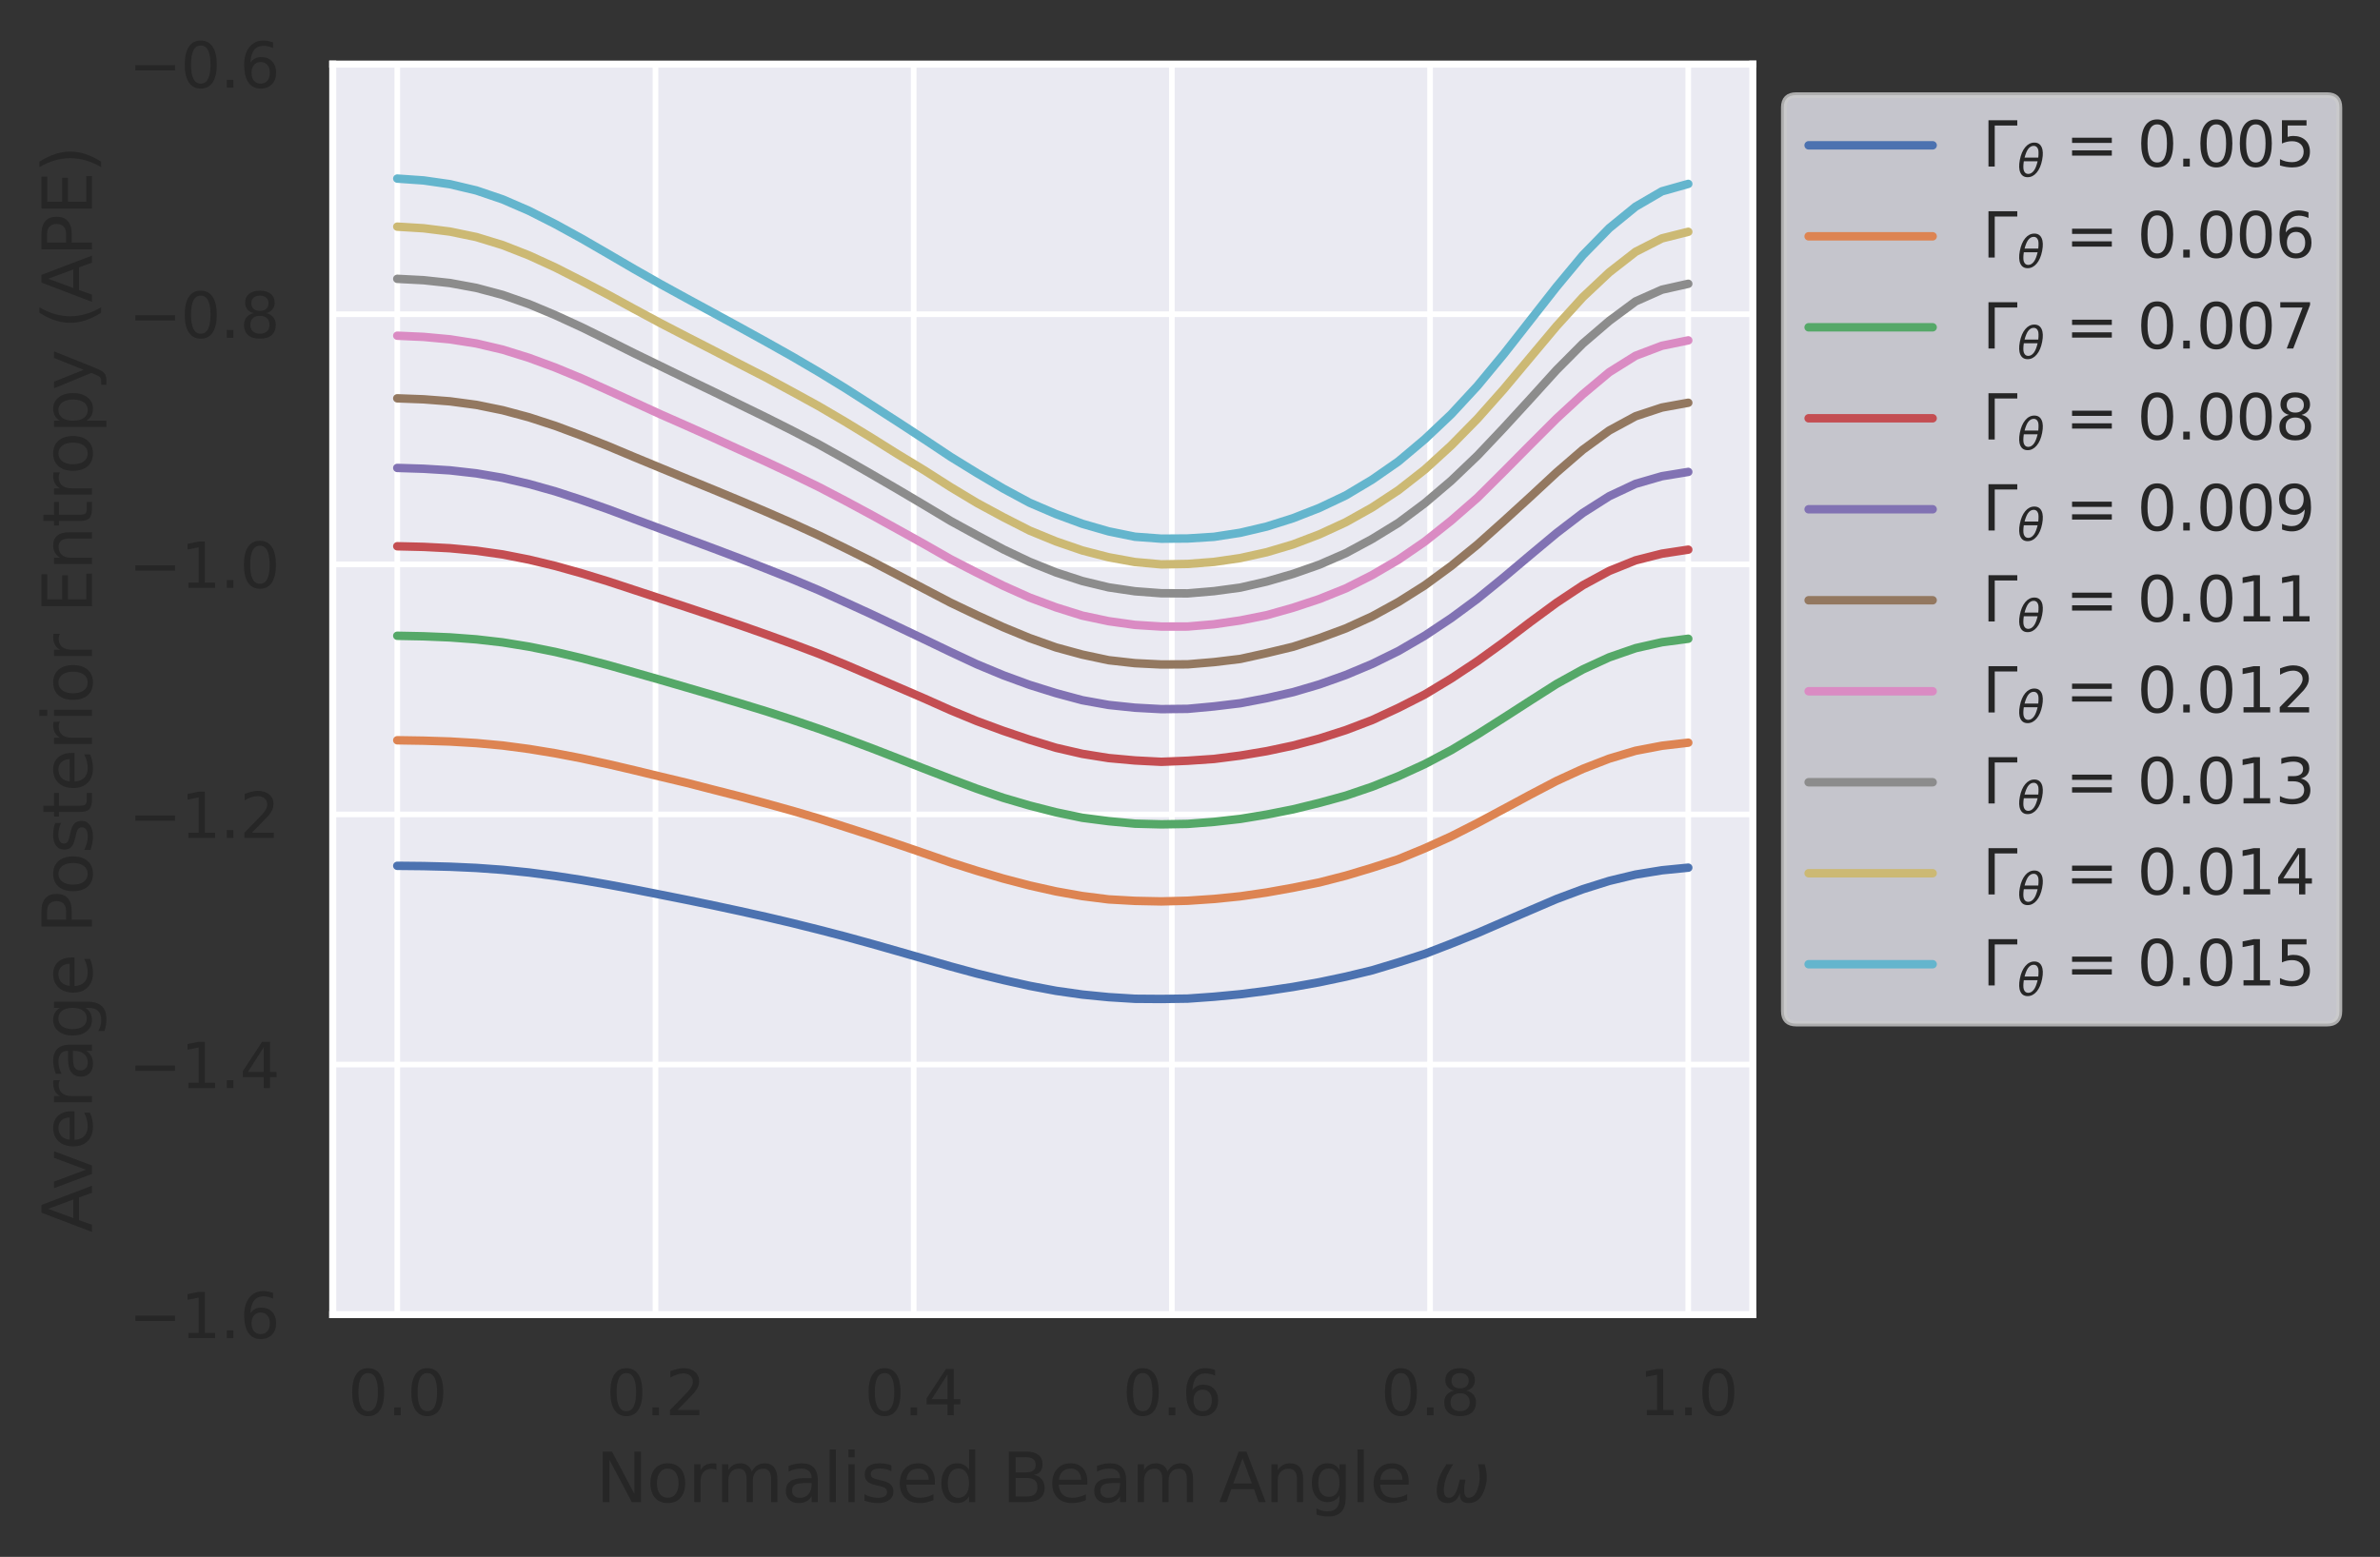 <?xml version="1.0" encoding="utf-8" standalone="no"?>
<!DOCTYPE svg PUBLIC "-//W3C//DTD SVG 1.1//EN"
  "http://www.w3.org/Graphics/SVG/1.1/DTD/svg11.dtd">
<svg xmlns:xlink="http://www.w3.org/1999/xlink" width="422.201pt" height="276.265pt" viewBox="0 0 422.201 276.265" xmlns="http://www.w3.org/2000/svg" version="1.1">
 <rect x="0" y="0" width="422.201" height="276.265" fill="#333333" stroke="none"/>
 <defs>
  <style type="text/css">*{stroke-linejoin: round; stroke-linecap: butt}</style>
 </defs>
 <g id="figure_1">
  <g id="patch_1">
   <path d="M 0 276.265 
L 422.201 276.265 
L 422.201 0 
L 0 0 
L 0 276.265 
z
" style="fill: none"/>
  </g>
  <g id="axes_1">
   <g id="patch_2">
    <path d="M 59.025 233.279 
L 310.941 233.279 
L 310.941 11.379 
L 59.025 11.379 
z
" style="fill: #eaeaf2"/>
   </g>
   <g id="matplotlib.axis_1">
    <g id="xtick_1">
     <g id="line2d_1">
      <path d="M 70.476 233.279 
L 70.476 11.379 
" clip-path="url(#pbcf8489d64)" style="fill: none; stroke: #ffffff; stroke-linecap: round"/>
     </g>
     <g id="text_1">
      <!-- 0.0 -->
      <g style="fill: #262626" transform="translate(61.729 251.137)scale(0.11 -0.11)">
       <defs>
        <path id="DejaVuSans-30" d="M 2034 4250 
Q 1547 4250 1301 3770 
Q 1056 3291 1056 2328 
Q 1056 1369 1301 889 
Q 1547 409 2034 409 
Q 2525 409 2770 889 
Q 3016 1369 3016 2328 
Q 3016 3291 2770 3770 
Q 2525 4250 2034 4250 
z
M 2034 4750 
Q 2819 4750 3233 4129 
Q 3647 3509 3647 2328 
Q 3647 1150 3233 529 
Q 2819 -91 2034 -91 
Q 1250 -91 836 529 
Q 422 1150 422 2328 
Q 422 3509 836 4129 
Q 1250 4750 2034 4750 
z
" transform="scale(0.016)"/>
        <path id="DejaVuSans-2e" d="M 684 794 
L 1344 794 
L 1344 0 
L 684 0 
L 684 794 
z
" transform="scale(0.016)"/>
       </defs>
       <use xlink:href="#DejaVuSans-30"/>
       <use xlink:href="#DejaVuSans-2e" x="63.623"/>
       <use xlink:href="#DejaVuSans-30" x="95.41"/>
      </g>
     </g>
    </g>
    <g id="xtick_2">
     <g id="line2d_2">
      <path d="M 116.278 233.279 
L 116.278 11.379 
" clip-path="url(#pbcf8489d64)" style="fill: none; stroke: #ffffff; stroke-linecap: round"/>
     </g>
     <g id="text_2">
      <!-- 0.2 -->
      <g style="fill: #262626" transform="translate(107.532 251.137)scale(0.11 -0.11)">
       <defs>
        <path id="DejaVuSans-32" d="M 1228 531 
L 3431 531 
L 3431 0 
L 469 0 
L 469 531 
Q 828 903 1448 1529 
Q 2069 2156 2228 2338 
Q 2531 2678 2651 2914 
Q 2772 3150 2772 3378 
Q 2772 3750 2511 3984 
Q 2250 4219 1831 4219 
Q 1534 4219 1204 4116 
Q 875 4013 500 3803 
L 500 4441 
Q 881 4594 1212 4672 
Q 1544 4750 1819 4750 
Q 2544 4750 2975 4387 
Q 3406 4025 3406 3419 
Q 3406 3131 3298 2873 
Q 3191 2616 2906 2266 
Q 2828 2175 2409 1742 
Q 1991 1309 1228 531 
z
" transform="scale(0.016)"/>
       </defs>
       <use xlink:href="#DejaVuSans-30"/>
       <use xlink:href="#DejaVuSans-2e" x="63.623"/>
       <use xlink:href="#DejaVuSans-32" x="95.41"/>
      </g>
     </g>
    </g>
    <g id="xtick_3">
     <g id="line2d_3">
      <path d="M 162.081 233.279 
L 162.081 11.379 
" clip-path="url(#pbcf8489d64)" style="fill: none; stroke: #ffffff; stroke-linecap: round"/>
     </g>
     <g id="text_3">
      <!-- 0.4 -->
      <g style="fill: #262626" transform="translate(153.335 251.137)scale(0.11 -0.11)">
       <defs>
        <path id="DejaVuSans-34" d="M 2419 4116 
L 825 1625 
L 2419 1625 
L 2419 4116 
z
M 2253 4666 
L 3047 4666 
L 3047 1625 
L 3713 1625 
L 3713 1100 
L 3047 1100 
L 3047 0 
L 2419 0 
L 2419 1100 
L 313 1100 
L 313 1709 
L 2253 4666 
z
" transform="scale(0.016)"/>
       </defs>
       <use xlink:href="#DejaVuSans-30"/>
       <use xlink:href="#DejaVuSans-2e" x="63.623"/>
       <use xlink:href="#DejaVuSans-34" x="95.41"/>
      </g>
     </g>
    </g>
    <g id="xtick_4">
     <g id="line2d_4">
      <path d="M 207.884 233.279 
L 207.884 11.379 
" clip-path="url(#pbcf8489d64)" style="fill: none; stroke: #ffffff; stroke-linecap: round"/>
     </g>
     <g id="text_4">
      <!-- 0.6 -->
      <g style="fill: #262626" transform="translate(199.138 251.137)scale(0.11 -0.11)">
       <defs>
        <path id="DejaVuSans-36" d="M 2113 2584 
Q 1688 2584 1439 2293 
Q 1191 2003 1191 1497 
Q 1191 994 1439 701 
Q 1688 409 2113 409 
Q 2538 409 2786 701 
Q 3034 994 3034 1497 
Q 3034 2003 2786 2293 
Q 2538 2584 2113 2584 
z
M 3366 4563 
L 3366 3988 
Q 3128 4100 2886 4159 
Q 2644 4219 2406 4219 
Q 1781 4219 1451 3797 
Q 1122 3375 1075 2522 
Q 1259 2794 1537 2939 
Q 1816 3084 2150 3084 
Q 2853 3084 3261 2657 
Q 3669 2231 3669 1497 
Q 3669 778 3244 343 
Q 2819 -91 2113 -91 
Q 1303 -91 875 529 
Q 447 1150 447 2328 
Q 447 3434 972 4092 
Q 1497 4750 2381 4750 
Q 2619 4750 2861 4703 
Q 3103 4656 3366 4563 
z
" transform="scale(0.016)"/>
       </defs>
       <use xlink:href="#DejaVuSans-30"/>
       <use xlink:href="#DejaVuSans-2e" x="63.623"/>
       <use xlink:href="#DejaVuSans-36" x="95.41"/>
      </g>
     </g>
    </g>
    <g id="xtick_5">
     <g id="line2d_5">
      <path d="M 253.687 233.279 
L 253.687 11.379 
" clip-path="url(#pbcf8489d64)" style="fill: none; stroke: #ffffff; stroke-linecap: round"/>
     </g>
     <g id="text_5">
      <!-- 0.8 -->
      <g style="fill: #262626" transform="translate(244.94 251.137)scale(0.11 -0.11)">
       <defs>
        <path id="DejaVuSans-38" d="M 2034 2216 
Q 1584 2216 1326 1975 
Q 1069 1734 1069 1313 
Q 1069 891 1326 650 
Q 1584 409 2034 409 
Q 2484 409 2743 651 
Q 3003 894 3003 1313 
Q 3003 1734 2745 1975 
Q 2488 2216 2034 2216 
z
M 1403 2484 
Q 997 2584 770 2862 
Q 544 3141 544 3541 
Q 544 4100 942 4425 
Q 1341 4750 2034 4750 
Q 2731 4750 3128 4425 
Q 3525 4100 3525 3541 
Q 3525 3141 3298 2862 
Q 3072 2584 2669 2484 
Q 3125 2378 3379 2068 
Q 3634 1759 3634 1313 
Q 3634 634 3220 271 
Q 2806 -91 2034 -91 
Q 1263 -91 848 271 
Q 434 634 434 1313 
Q 434 1759 690 2068 
Q 947 2378 1403 2484 
z
M 1172 3481 
Q 1172 3119 1398 2916 
Q 1625 2713 2034 2713 
Q 2441 2713 2670 2916 
Q 2900 3119 2900 3481 
Q 2900 3844 2670 4047 
Q 2441 4250 2034 4250 
Q 1625 4250 1398 4047 
Q 1172 3844 1172 3481 
z
" transform="scale(0.016)"/>
       </defs>
       <use xlink:href="#DejaVuSans-30"/>
       <use xlink:href="#DejaVuSans-2e" x="63.623"/>
       <use xlink:href="#DejaVuSans-38" x="95.41"/>
      </g>
     </g>
    </g>
    <g id="xtick_6">
     <g id="line2d_6">
      <path d="M 299.49 233.279 
L 299.49 11.379 
" clip-path="url(#pbcf8489d64)" style="fill: none; stroke: #ffffff; stroke-linecap: round"/>
     </g>
     <g id="text_6">
      <!-- 1.0 -->
      <g style="fill: #262626" transform="translate(290.743 251.137)scale(0.11 -0.11)">
       <defs>
        <path id="DejaVuSans-31" d="M 794 531 
L 1825 531 
L 1825 4091 
L 703 3866 
L 703 4441 
L 1819 4666 
L 2450 4666 
L 2450 531 
L 3481 531 
L 3481 0 
L 794 0 
L 794 531 
z
" transform="scale(0.016)"/>
       </defs>
       <use xlink:href="#DejaVuSans-31"/>
       <use xlink:href="#DejaVuSans-2e" x="63.623"/>
       <use xlink:href="#DejaVuSans-30" x="95.41"/>
      </g>
     </g>
    </g>
    <g id="text_7">
     <!-- Normalised Beam Angle $\omega$ -->
     <g style="fill: #262626" transform="translate(105.723 266.545)scale(0.12 -0.12)">
      <defs>
       <path id="DejaVuSans-4e" d="M 628 4666 
L 1478 4666 
L 3547 763 
L 3547 4666 
L 4159 4666 
L 4159 0 
L 3309 0 
L 1241 3903 
L 1241 0 
L 628 0 
L 628 4666 
z
" transform="scale(0.016)"/>
       <path id="DejaVuSans-6f" d="M 1959 3097 
Q 1497 3097 1228 2736 
Q 959 2375 959 1747 
Q 959 1119 1226 758 
Q 1494 397 1959 397 
Q 2419 397 2687 759 
Q 2956 1122 2956 1747 
Q 2956 2369 2687 2733 
Q 2419 3097 1959 3097 
z
M 1959 3584 
Q 2709 3584 3137 3096 
Q 3566 2609 3566 1747 
Q 3566 888 3137 398 
Q 2709 -91 1959 -91 
Q 1206 -91 779 398 
Q 353 888 353 1747 
Q 353 2609 779 3096 
Q 1206 3584 1959 3584 
z
" transform="scale(0.016)"/>
       <path id="DejaVuSans-72" d="M 2631 2963 
Q 2534 3019 2420 3045 
Q 2306 3072 2169 3072 
Q 1681 3072 1420 2755 
Q 1159 2438 1159 1844 
L 1159 0 
L 581 0 
L 581 3500 
L 1159 3500 
L 1159 2956 
Q 1341 3275 1631 3429 
Q 1922 3584 2338 3584 
Q 2397 3584 2469 3576 
Q 2541 3569 2628 3553 
L 2631 2963 
z
" transform="scale(0.016)"/>
       <path id="DejaVuSans-6d" d="M 3328 2828 
Q 3544 3216 3844 3400 
Q 4144 3584 4550 3584 
Q 5097 3584 5394 3201 
Q 5691 2819 5691 2113 
L 5691 0 
L 5113 0 
L 5113 2094 
Q 5113 2597 4934 2840 
Q 4756 3084 4391 3084 
Q 3944 3084 3684 2787 
Q 3425 2491 3425 1978 
L 3425 0 
L 2847 0 
L 2847 2094 
Q 2847 2600 2669 2842 
Q 2491 3084 2119 3084 
Q 1678 3084 1418 2786 
Q 1159 2488 1159 1978 
L 1159 0 
L 581 0 
L 581 3500 
L 1159 3500 
L 1159 2956 
Q 1356 3278 1631 3431 
Q 1906 3584 2284 3584 
Q 2666 3584 2933 3390 
Q 3200 3197 3328 2828 
z
" transform="scale(0.016)"/>
       <path id="DejaVuSans-61" d="M 2194 1759 
Q 1497 1759 1228 1600 
Q 959 1441 959 1056 
Q 959 750 1161 570 
Q 1363 391 1709 391 
Q 2188 391 2477 730 
Q 2766 1069 2766 1631 
L 2766 1759 
L 2194 1759 
z
M 3341 1997 
L 3341 0 
L 2766 0 
L 2766 531 
Q 2569 213 2275 61 
Q 1981 -91 1556 -91 
Q 1019 -91 701 211 
Q 384 513 384 1019 
Q 384 1609 779 1909 
Q 1175 2209 1959 2209 
L 2766 2209 
L 2766 2266 
Q 2766 2663 2505 2880 
Q 2244 3097 1772 3097 
Q 1472 3097 1187 3025 
Q 903 2953 641 2809 
L 641 3341 
Q 956 3463 1253 3523 
Q 1550 3584 1831 3584 
Q 2591 3584 2966 3190 
Q 3341 2797 3341 1997 
z
" transform="scale(0.016)"/>
       <path id="DejaVuSans-6c" d="M 603 4863 
L 1178 4863 
L 1178 0 
L 603 0 
L 603 4863 
z
" transform="scale(0.016)"/>
       <path id="DejaVuSans-69" d="M 603 3500 
L 1178 3500 
L 1178 0 
L 603 0 
L 603 3500 
z
M 603 4863 
L 1178 4863 
L 1178 4134 
L 603 4134 
L 603 4863 
z
" transform="scale(0.016)"/>
       <path id="DejaVuSans-73" d="M 2834 3397 
L 2834 2853 
Q 2591 2978 2328 3040 
Q 2066 3103 1784 3103 
Q 1356 3103 1142 2972 
Q 928 2841 928 2578 
Q 928 2378 1081 2264 
Q 1234 2150 1697 2047 
L 1894 2003 
Q 2506 1872 2764 1633 
Q 3022 1394 3022 966 
Q 3022 478 2636 193 
Q 2250 -91 1575 -91 
Q 1294 -91 989 -36 
Q 684 19 347 128 
L 347 722 
Q 666 556 975 473 
Q 1284 391 1588 391 
Q 1994 391 2212 530 
Q 2431 669 2431 922 
Q 2431 1156 2273 1281 
Q 2116 1406 1581 1522 
L 1381 1569 
Q 847 1681 609 1914 
Q 372 2147 372 2553 
Q 372 3047 722 3315 
Q 1072 3584 1716 3584 
Q 2034 3584 2315 3537 
Q 2597 3491 2834 3397 
z
" transform="scale(0.016)"/>
       <path id="DejaVuSans-65" d="M 3597 1894 
L 3597 1613 
L 953 1613 
Q 991 1019 1311 708 
Q 1631 397 2203 397 
Q 2534 397 2845 478 
Q 3156 559 3463 722 
L 3463 178 
Q 3153 47 2828 -22 
Q 2503 -91 2169 -91 
Q 1331 -91 842 396 
Q 353 884 353 1716 
Q 353 2575 817 3079 
Q 1281 3584 2069 3584 
Q 2775 3584 3186 3129 
Q 3597 2675 3597 1894 
z
M 3022 2063 
Q 3016 2534 2758 2815 
Q 2500 3097 2075 3097 
Q 1594 3097 1305 2825 
Q 1016 2553 972 2059 
L 3022 2063 
z
" transform="scale(0.016)"/>
       <path id="DejaVuSans-64" d="M 2906 2969 
L 2906 4863 
L 3481 4863 
L 3481 0 
L 2906 0 
L 2906 525 
Q 2725 213 2448 61 
Q 2172 -91 1784 -91 
Q 1150 -91 751 415 
Q 353 922 353 1747 
Q 353 2572 751 3078 
Q 1150 3584 1784 3584 
Q 2172 3584 2448 3432 
Q 2725 3281 2906 2969 
z
M 947 1747 
Q 947 1113 1208 752 
Q 1469 391 1925 391 
Q 2381 391 2643 752 
Q 2906 1113 2906 1747 
Q 2906 2381 2643 2742 
Q 2381 3103 1925 3103 
Q 1469 3103 1208 2742 
Q 947 2381 947 1747 
z
" transform="scale(0.016)"/>
       <path id="DejaVuSans-20" transform="scale(0.016)"/>
       <path id="DejaVuSans-42" d="M 1259 2228 
L 1259 519 
L 2272 519 
Q 2781 519 3026 730 
Q 3272 941 3272 1375 
Q 3272 1813 3026 2020 
Q 2781 2228 2272 2228 
L 1259 2228 
z
M 1259 4147 
L 1259 2741 
L 2194 2741 
Q 2656 2741 2882 2914 
Q 3109 3088 3109 3444 
Q 3109 3797 2882 3972 
Q 2656 4147 2194 4147 
L 1259 4147 
z
M 628 4666 
L 2241 4666 
Q 2963 4666 3353 4366 
Q 3744 4066 3744 3513 
Q 3744 3084 3544 2831 
Q 3344 2578 2956 2516 
Q 3422 2416 3680 2098 
Q 3938 1781 3938 1306 
Q 3938 681 3513 340 
Q 3088 0 2303 0 
L 628 0 
L 628 4666 
z
" transform="scale(0.016)"/>
       <path id="DejaVuSans-41" d="M 2188 4044 
L 1331 1722 
L 3047 1722 
L 2188 4044 
z
M 1831 4666 
L 2547 4666 
L 4325 0 
L 3669 0 
L 3244 1197 
L 1141 1197 
L 716 0 
L 50 0 
L 1831 4666 
z
" transform="scale(0.016)"/>
       <path id="DejaVuSans-6e" d="M 3513 2113 
L 3513 0 
L 2938 0 
L 2938 2094 
Q 2938 2591 2744 2837 
Q 2550 3084 2163 3084 
Q 1697 3084 1428 2787 
Q 1159 2491 1159 1978 
L 1159 0 
L 581 0 
L 581 3500 
L 1159 3500 
L 1159 2956 
Q 1366 3272 1645 3428 
Q 1925 3584 2291 3584 
Q 2894 3584 3203 3211 
Q 3513 2838 3513 2113 
z
" transform="scale(0.016)"/>
       <path id="DejaVuSans-67" d="M 2906 1791 
Q 2906 2416 2648 2759 
Q 2391 3103 1925 3103 
Q 1463 3103 1205 2759 
Q 947 2416 947 1791 
Q 947 1169 1205 825 
Q 1463 481 1925 481 
Q 2391 481 2648 825 
Q 2906 1169 2906 1791 
z
M 3481 434 
Q 3481 -459 3084 -895 
Q 2688 -1331 1869 -1331 
Q 1566 -1331 1297 -1286 
Q 1028 -1241 775 -1147 
L 775 -588 
Q 1028 -725 1275 -790 
Q 1522 -856 1778 -856 
Q 2344 -856 2625 -561 
Q 2906 -266 2906 331 
L 2906 616 
Q 2728 306 2450 153 
Q 2172 0 1784 0 
Q 1141 0 747 490 
Q 353 981 353 1791 
Q 353 2603 747 3093 
Q 1141 3584 1784 3584 
Q 2172 3584 2450 3431 
Q 2728 3278 2906 2969 
L 2906 3500 
L 3481 3500 
L 3481 434 
z
" transform="scale(0.016)"/>
       <path id="DejaVuSans-Oblique-3c9" d="M 1369 -91 
Q 72 -91 434 1766 
Q 575 2500 1256 3500 
L 1875 3500 
Q 1231 2500 1088 1750 
Q 819 397 1519 397 
Q 2166 397 2478 2078 
L 3009 2078 
Q 2669 388 3316 397 
Q 4013 403 4275 1750 
Q 4419 2500 4169 3500 
L 4788 3500 
Q 5075 2500 4934 1766 
Q 4578 -94 3278 -91 
Q 2428 -88 2503 844 
Q 2194 -91 1369 -91 
z
" transform="scale(0.016)"/>
      </defs>
      <use xlink:href="#DejaVuSans-4e" transform="translate(0 0.016)"/>
      <use xlink:href="#DejaVuSans-6f" transform="translate(74.805 0.016)"/>
      <use xlink:href="#DejaVuSans-72" transform="translate(135.986 0.016)"/>
      <use xlink:href="#DejaVuSans-6d" transform="translate(177.1 0.016)"/>
      <use xlink:href="#DejaVuSans-61" transform="translate(274.512 0.016)"/>
      <use xlink:href="#DejaVuSans-6c" transform="translate(335.791 0.016)"/>
      <use xlink:href="#DejaVuSans-69" transform="translate(363.574 0.016)"/>
      <use xlink:href="#DejaVuSans-73" transform="translate(391.357 0.016)"/>
      <use xlink:href="#DejaVuSans-65" transform="translate(443.457 0.016)"/>
      <use xlink:href="#DejaVuSans-64" transform="translate(504.98 0.016)"/>
      <use xlink:href="#DejaVuSans-20" transform="translate(568.457 0.016)"/>
      <use xlink:href="#DejaVuSans-42" transform="translate(600.244 0.016)"/>
      <use xlink:href="#DejaVuSans-65" transform="translate(668.848 0.016)"/>
      <use xlink:href="#DejaVuSans-61" transform="translate(730.371 0.016)"/>
      <use xlink:href="#DejaVuSans-6d" transform="translate(791.65 0.016)"/>
      <use xlink:href="#DejaVuSans-20" transform="translate(889.062 0.016)"/>
      <use xlink:href="#DejaVuSans-41" transform="translate(920.85 0.016)"/>
      <use xlink:href="#DejaVuSans-6e" transform="translate(989.258 0.016)"/>
      <use xlink:href="#DejaVuSans-67" transform="translate(1052.637 0.016)"/>
      <use xlink:href="#DejaVuSans-6c" transform="translate(1116.113 0.016)"/>
      <use xlink:href="#DejaVuSans-65" transform="translate(1143.896 0.016)"/>
      <use xlink:href="#DejaVuSans-20" transform="translate(1205.42 0.016)"/>
      <use xlink:href="#DejaVuSans-Oblique-3c9" transform="translate(1237.207 0.016)"/>
     </g>
    </g>
   </g>
   <g id="matplotlib.axis_2">
    <g id="ytick_1">
     <g id="line2d_7">
      <path d="M 59.025 233.279 
L 310.941 233.279 
" clip-path="url(#pbcf8489d64)" style="fill: none; stroke: #ffffff; stroke-linecap: round"/>
     </g>
     <g id="text_8">
      <!-- −1.6 -->
      <g style="fill: #262626" transform="translate(22.814 237.458)scale(0.11 -0.11)">
       <defs>
        <path id="DejaVuSans-2212" d="M 678 2272 
L 4684 2272 
L 4684 1741 
L 678 1741 
L 678 2272 
z
" transform="scale(0.016)"/>
       </defs>
       <use xlink:href="#DejaVuSans-2212"/>
       <use xlink:href="#DejaVuSans-31" x="83.789"/>
       <use xlink:href="#DejaVuSans-2e" x="147.412"/>
       <use xlink:href="#DejaVuSans-36" x="179.199"/>
      </g>
     </g>
    </g>
    <g id="ytick_2">
     <g id="line2d_8">
      <path d="M 59.025 188.899 
L 310.941 188.899 
" clip-path="url(#pbcf8489d64)" style="fill: none; stroke: #ffffff; stroke-linecap: round"/>
     </g>
     <g id="text_9">
      <!-- −1.4 -->
      <g style="fill: #262626" transform="translate(22.814 193.078)scale(0.11 -0.11)">
       <use xlink:href="#DejaVuSans-2212"/>
       <use xlink:href="#DejaVuSans-31" x="83.789"/>
       <use xlink:href="#DejaVuSans-2e" x="147.412"/>
       <use xlink:href="#DejaVuSans-34" x="179.199"/>
      </g>
     </g>
    </g>
    <g id="ytick_3">
     <g id="line2d_9">
      <path d="M 59.025 144.519 
L 310.941 144.519 
" clip-path="url(#pbcf8489d64)" style="fill: none; stroke: #ffffff; stroke-linecap: round"/>
     </g>
     <g id="text_10">
      <!-- −1.2 -->
      <g style="fill: #262626" transform="translate(22.814 148.698)scale(0.11 -0.11)">
       <use xlink:href="#DejaVuSans-2212"/>
       <use xlink:href="#DejaVuSans-31" x="83.789"/>
       <use xlink:href="#DejaVuSans-2e" x="147.412"/>
       <use xlink:href="#DejaVuSans-32" x="179.199"/>
      </g>
     </g>
    </g>
    <g id="ytick_4">
     <g id="line2d_10">
      <path d="M 59.025 100.139 
L 310.941 100.139 
" clip-path="url(#pbcf8489d64)" style="fill: none; stroke: #ffffff; stroke-linecap: round"/>
     </g>
     <g id="text_11">
      <!-- −1.0 -->
      <g style="fill: #262626" transform="translate(22.814 104.318)scale(0.11 -0.11)">
       <use xlink:href="#DejaVuSans-2212"/>
       <use xlink:href="#DejaVuSans-31" x="83.789"/>
       <use xlink:href="#DejaVuSans-2e" x="147.412"/>
       <use xlink:href="#DejaVuSans-30" x="179.199"/>
      </g>
     </g>
    </g>
    <g id="ytick_5">
     <g id="line2d_11">
      <path d="M 59.025 55.759 
L 310.941 55.759 
" clip-path="url(#pbcf8489d64)" style="fill: none; stroke: #ffffff; stroke-linecap: round"/>
     </g>
     <g id="text_12">
      <!-- −0.8 -->
      <g style="fill: #262626" transform="translate(22.814 59.938)scale(0.11 -0.11)">
       <use xlink:href="#DejaVuSans-2212"/>
       <use xlink:href="#DejaVuSans-30" x="83.789"/>
       <use xlink:href="#DejaVuSans-2e" x="147.412"/>
       <use xlink:href="#DejaVuSans-38" x="179.199"/>
      </g>
     </g>
    </g>
    <g id="ytick_6">
     <g id="line2d_12">
      <path d="M 59.025 11.379 
L 310.941 11.379 
" clip-path="url(#pbcf8489d64)" style="fill: none; stroke: #ffffff; stroke-linecap: round"/>
     </g>
     <g id="text_13">
      <!-- −0.6 -->
      <g style="fill: #262626" transform="translate(22.814 15.558)scale(0.11 -0.11)">
       <use xlink:href="#DejaVuSans-2212"/>
       <use xlink:href="#DejaVuSans-30" x="83.789"/>
       <use xlink:href="#DejaVuSans-2e" x="147.412"/>
       <use xlink:href="#DejaVuSans-36" x="179.199"/>
      </g>
     </g>
    </g>
    <g id="text_14">
     <!-- Average Posterior Entropy (APE) -->
     <g style="fill: #262626" transform="translate(16.318 218.706)rotate(-90)scale(0.12 -0.12)">
      <defs>
       <path id="DejaVuSans-76" d="M 191 3500 
L 800 3500 
L 1894 563 
L 2988 3500 
L 3597 3500 
L 2284 0 
L 1503 0 
L 191 3500 
z
" transform="scale(0.016)"/>
       <path id="DejaVuSans-50" d="M 1259 4147 
L 1259 2394 
L 2053 2394 
Q 2494 2394 2734 2622 
Q 2975 2850 2975 3272 
Q 2975 3691 2734 3919 
Q 2494 4147 2053 4147 
L 1259 4147 
z
M 628 4666 
L 2053 4666 
Q 2838 4666 3239 4311 
Q 3641 3956 3641 3272 
Q 3641 2581 3239 2228 
Q 2838 1875 2053 1875 
L 1259 1875 
L 1259 0 
L 628 0 
L 628 4666 
z
" transform="scale(0.016)"/>
       <path id="DejaVuSans-74" d="M 1172 4494 
L 1172 3500 
L 2356 3500 
L 2356 3053 
L 1172 3053 
L 1172 1153 
Q 1172 725 1289 603 
Q 1406 481 1766 481 
L 2356 481 
L 2356 0 
L 1766 0 
Q 1100 0 847 248 
Q 594 497 594 1153 
L 594 3053 
L 172 3053 
L 172 3500 
L 594 3500 
L 594 4494 
L 1172 4494 
z
" transform="scale(0.016)"/>
       <path id="DejaVuSans-45" d="M 628 4666 
L 3578 4666 
L 3578 4134 
L 1259 4134 
L 1259 2753 
L 3481 2753 
L 3481 2222 
L 1259 2222 
L 1259 531 
L 3634 531 
L 3634 0 
L 628 0 
L 628 4666 
z
" transform="scale(0.016)"/>
       <path id="DejaVuSans-70" d="M 1159 525 
L 1159 -1331 
L 581 -1331 
L 581 3500 
L 1159 3500 
L 1159 2969 
Q 1341 3281 1617 3432 
Q 1894 3584 2278 3584 
Q 2916 3584 3314 3078 
Q 3713 2572 3713 1747 
Q 3713 922 3314 415 
Q 2916 -91 2278 -91 
Q 1894 -91 1617 61 
Q 1341 213 1159 525 
z
M 3116 1747 
Q 3116 2381 2855 2742 
Q 2594 3103 2138 3103 
Q 1681 3103 1420 2742 
Q 1159 2381 1159 1747 
Q 1159 1113 1420 752 
Q 1681 391 2138 391 
Q 2594 391 2855 752 
Q 3116 1113 3116 1747 
z
" transform="scale(0.016)"/>
       <path id="DejaVuSans-79" d="M 2059 -325 
Q 1816 -950 1584 -1140 
Q 1353 -1331 966 -1331 
L 506 -1331 
L 506 -850 
L 844 -850 
Q 1081 -850 1212 -737 
Q 1344 -625 1503 -206 
L 1606 56 
L 191 3500 
L 800 3500 
L 1894 763 
L 2988 3500 
L 3597 3500 
L 2059 -325 
z
" transform="scale(0.016)"/>
       <path id="DejaVuSans-28" d="M 1984 4856 
Q 1566 4138 1362 3434 
Q 1159 2731 1159 2009 
Q 1159 1288 1364 580 
Q 1569 -128 1984 -844 
L 1484 -844 
Q 1016 -109 783 600 
Q 550 1309 550 2009 
Q 550 2706 781 3412 
Q 1013 4119 1484 4856 
L 1984 4856 
z
" transform="scale(0.016)"/>
       <path id="DejaVuSans-29" d="M 513 4856 
L 1013 4856 
Q 1481 4119 1714 3412 
Q 1947 2706 1947 2009 
Q 1947 1309 1714 600 
Q 1481 -109 1013 -844 
L 513 -844 
Q 928 -128 1133 580 
Q 1338 1288 1338 2009 
Q 1338 2731 1133 3434 
Q 928 4138 513 4856 
z
" transform="scale(0.016)"/>
      </defs>
      <use xlink:href="#DejaVuSans-41"/>
      <use xlink:href="#DejaVuSans-76" x="62.533"/>
      <use xlink:href="#DejaVuSans-65" x="121.713"/>
      <use xlink:href="#DejaVuSans-72" x="183.236"/>
      <use xlink:href="#DejaVuSans-61" x="224.35"/>
      <use xlink:href="#DejaVuSans-67" x="285.629"/>
      <use xlink:href="#DejaVuSans-65" x="349.105"/>
      <use xlink:href="#DejaVuSans-20" x="410.629"/>
      <use xlink:href="#DejaVuSans-50" x="442.416"/>
      <use xlink:href="#DejaVuSans-6f" x="499.094"/>
      <use xlink:href="#DejaVuSans-73" x="560.275"/>
      <use xlink:href="#DejaVuSans-74" x="612.375"/>
      <use xlink:href="#DejaVuSans-65" x="651.584"/>
      <use xlink:href="#DejaVuSans-72" x="713.107"/>
      <use xlink:href="#DejaVuSans-69" x="754.221"/>
      <use xlink:href="#DejaVuSans-6f" x="782.004"/>
      <use xlink:href="#DejaVuSans-72" x="843.186"/>
      <use xlink:href="#DejaVuSans-20" x="884.299"/>
      <use xlink:href="#DejaVuSans-45" x="916.086"/>
      <use xlink:href="#DejaVuSans-6e" x="979.27"/>
      <use xlink:href="#DejaVuSans-74" x="1042.648"/>
      <use xlink:href="#DejaVuSans-72" x="1081.857"/>
      <use xlink:href="#DejaVuSans-6f" x="1120.721"/>
      <use xlink:href="#DejaVuSans-70" x="1181.902"/>
      <use xlink:href="#DejaVuSans-79" x="1245.379"/>
      <use xlink:href="#DejaVuSans-20" x="1304.559"/>
      <use xlink:href="#DejaVuSans-28" x="1336.346"/>
      <use xlink:href="#DejaVuSans-41" x="1375.359"/>
      <use xlink:href="#DejaVuSans-50" x="1443.768"/>
      <use xlink:href="#DejaVuSans-45" x="1504.07"/>
      <use xlink:href="#DejaVuSans-29" x="1567.254"/>
     </g>
    </g>
   </g>
   <g id="line2d_13">
    <path d="M 70.476 153.638 
L 75.149 153.686 
L 79.823 153.801 
L 84.497 154.013 
L 89.171 154.35 
L 93.844 154.826 
L 98.518 155.436 
L 103.192 156.154 
L 107.866 156.967 
L 112.539 157.842 
L 117.213 158.765 
L 121.887 159.696 
L 126.561 160.665 
L 131.235 161.669 
L 135.908 162.707 
L 140.582 163.806 
L 145.256 164.973 
L 149.93 166.185 
L 154.603 167.47 
L 159.277 168.801 
L 163.951 170.142 
L 168.625 171.489 
L 173.298 172.757 
L 177.972 173.896 
L 182.646 174.937 
L 187.32 175.818 
L 191.993 176.484 
L 196.667 176.943 
L 201.341 177.233 
L 206.015 177.267 
L 210.689 177.202 
L 215.362 176.867 
L 220.036 176.426 
L 224.71 175.83 
L 229.384 175.13 
L 234.057 174.296 
L 238.731 173.31 
L 243.405 172.183 
L 248.079 170.772 
L 252.752 169.266 
L 257.426 167.462 
L 262.1 165.576 
L 266.774 163.549 
L 271.447 161.533 
L 276.121 159.529 
L 280.795 157.787 
L 285.469 156.316 
L 290.143 155.192 
L 294.816 154.431 
L 299.49 153.966 
" clip-path="url(#pbcf8489d64)" style="fill: none; stroke: #4c72b0; stroke-width: 1.5; stroke-linecap: round"/>
   </g>
   <g id="line2d_14">
    <path d="M 70.476 131.36 
L 75.149 131.434 
L 79.823 131.582 
L 84.497 131.859 
L 89.171 132.289 
L 93.844 132.907 
L 98.518 133.672 
L 103.192 134.57 
L 107.866 135.588 
L 112.539 136.686 
L 117.213 137.818 
L 121.887 138.934 
L 126.561 140.138 
L 131.235 141.328 
L 135.908 142.576 
L 140.582 143.879 
L 145.256 145.252 
L 149.93 146.745 
L 154.603 148.253 
L 159.277 149.82 
L 163.951 151.418 
L 168.625 153.04 
L 173.298 154.522 
L 177.972 155.901 
L 182.646 157.127 
L 187.32 158.175 
L 191.993 159.007 
L 196.667 159.597 
L 201.341 159.86 
L 206.015 159.955 
L 210.689 159.837 
L 215.362 159.519 
L 220.036 159.049 
L 224.71 158.368 
L 229.384 157.533 
L 234.057 156.589 
L 238.731 155.386 
L 243.405 153.985 
L 248.079 152.465 
L 252.752 150.533 
L 257.426 148.416 
L 262.1 146.044 
L 266.774 143.544 
L 271.447 141.027 
L 276.121 138.577 
L 280.795 136.433 
L 285.469 134.617 
L 290.143 133.223 
L 294.816 132.332 
L 299.49 131.788 
" clip-path="url(#pbcf8489d64)" style="fill: none; stroke: #dd8452; stroke-width: 1.5; stroke-linecap: round"/>
   </g>
   <g id="line2d_15">
    <path d="M 70.476 112.819 
L 75.149 112.911 
L 79.823 113.104 
L 84.497 113.452 
L 89.171 113.989 
L 93.844 114.748 
L 98.518 115.687 
L 103.192 116.794 
L 107.866 118.014 
L 112.539 119.33 
L 117.213 120.66 
L 121.887 122.021 
L 126.561 123.385 
L 131.235 124.785 
L 135.908 126.216 
L 140.582 127.732 
L 145.256 129.325 
L 149.93 131.011 
L 154.603 132.764 
L 159.277 134.573 
L 163.951 136.41 
L 168.625 138.215 
L 173.298 139.964 
L 177.972 141.573 
L 182.646 142.944 
L 187.32 144.139 
L 191.993 145.114 
L 196.667 145.718 
L 201.341 146.159 
L 206.015 146.281 
L 210.689 146.202 
L 215.362 145.841 
L 220.036 145.315 
L 224.71 144.544 
L 229.384 143.618 
L 234.057 142.473 
L 238.731 141.193 
L 243.405 139.604 
L 248.079 137.735 
L 252.752 135.589 
L 257.426 133.123 
L 262.1 130.324 
L 266.774 127.356 
L 271.447 124.347 
L 276.121 121.37 
L 280.795 118.79 
L 285.469 116.64 
L 290.143 115.02 
L 294.816 113.963 
L 299.49 113.345 
" clip-path="url(#pbcf8489d64)" style="fill: none; stroke: #55a868; stroke-width: 1.5; stroke-linecap: round"/>
   </g>
   <g id="line2d_16">
    <path d="M 70.476 96.934 
L 75.149 97.044 
L 79.823 97.284 
L 84.497 97.721 
L 89.171 98.385 
L 93.844 99.303 
L 98.518 100.428 
L 103.192 101.737 
L 107.866 103.165 
L 112.539 104.704 
L 117.213 106.242 
L 121.887 107.78 
L 126.561 109.342 
L 131.235 110.927 
L 135.908 112.572 
L 140.582 114.258 
L 145.256 116.016 
L 149.93 117.924 
L 154.603 119.923 
L 159.277 121.928 
L 163.951 123.942 
L 168.625 126.027 
L 173.298 127.959 
L 177.972 129.683 
L 182.646 131.263 
L 187.32 132.692 
L 191.993 133.77 
L 196.667 134.518 
L 201.341 134.943 
L 206.015 135.183 
L 210.689 134.993 
L 215.362 134.675 
L 220.036 134.077 
L 224.71 133.293 
L 229.384 132.301 
L 234.057 131.057 
L 238.731 129.558 
L 243.405 127.78 
L 248.079 125.611 
L 252.752 123.233 
L 257.426 120.411 
L 262.1 117.313 
L 266.774 113.943 
L 271.447 110.396 
L 276.121 106.96 
L 280.795 103.856 
L 285.469 101.317 
L 290.143 99.434 
L 294.816 98.247 
L 299.49 97.535 
" clip-path="url(#pbcf8489d64)" style="fill: none; stroke: #c44e52; stroke-width: 1.5; stroke-linecap: round"/>
   </g>
   <g id="line2d_17">
    <path d="M 70.476 83.033 
L 75.149 83.18 
L 79.823 83.466 
L 84.497 83.996 
L 89.171 84.791 
L 93.844 85.883 
L 98.518 87.198 
L 103.192 88.724 
L 107.866 90.367 
L 112.539 92.116 
L 117.213 93.85 
L 121.887 95.586 
L 126.561 97.325 
L 131.235 99.094 
L 135.908 100.915 
L 140.582 102.777 
L 145.256 104.741 
L 149.93 106.859 
L 154.603 109.005 
L 159.277 111.222 
L 163.951 113.447 
L 168.625 115.693 
L 173.298 117.877 
L 177.972 119.822 
L 182.646 121.536 
L 187.32 122.996 
L 191.993 124.254 
L 196.667 125.093 
L 201.341 125.581 
L 206.015 125.835 
L 210.689 125.784 
L 215.362 125.35 
L 220.036 124.788 
L 224.71 123.892 
L 229.384 122.825 
L 234.057 121.447 
L 238.731 119.78 
L 243.405 117.82 
L 248.079 115.524 
L 252.752 112.801 
L 257.426 109.691 
L 262.1 106.249 
L 266.774 102.44 
L 271.447 98.502 
L 276.121 94.602 
L 280.795 91.022 
L 285.469 88.051 
L 290.143 85.858 
L 294.816 84.503 
L 299.49 83.739 
" clip-path="url(#pbcf8489d64)" style="fill: none; stroke: #8172b3; stroke-width: 1.5; stroke-linecap: round"/>
   </g>
   <g id="line2d_18">
    <path d="M 70.476 70.683 
L 75.149 70.858 
L 79.823 71.217 
L 84.497 71.841 
L 89.171 72.794 
L 93.844 74.049 
L 98.518 75.572 
L 103.192 77.314 
L 107.866 79.157 
L 112.539 81.121 
L 117.213 83.054 
L 121.887 84.981 
L 126.561 86.892 
L 131.235 88.835 
L 135.908 90.818 
L 140.582 92.863 
L 145.256 95.005 
L 149.93 97.275 
L 154.603 99.604 
L 159.277 102.043 
L 163.951 104.497 
L 168.625 106.942 
L 173.298 109.172 
L 177.972 111.296 
L 182.646 113.226 
L 187.32 114.884 
L 191.993 116.158 
L 196.667 117.154 
L 201.341 117.679 
L 206.015 117.911 
L 210.689 117.885 
L 215.362 117.491 
L 220.036 116.928 
L 224.71 115.891 
L 229.384 114.766 
L 234.057 113.246 
L 238.731 111.511 
L 243.405 109.38 
L 248.079 106.817 
L 252.752 103.865 
L 257.426 100.439 
L 262.1 96.629 
L 266.774 92.448 
L 271.447 88.184 
L 276.121 83.843 
L 280.795 79.802 
L 285.469 76.397 
L 290.143 73.862 
L 294.816 72.317 
L 299.49 71.468 
" clip-path="url(#pbcf8489d64)" style="fill: none; stroke: #937860; stroke-width: 1.5; stroke-linecap: round"/>
   </g>
   <g id="line2d_19">
    <path d="M 70.476 59.571 
L 75.149 59.781 
L 79.823 60.212 
L 84.497 60.945 
L 89.171 62.042 
L 93.844 63.499 
L 98.518 65.227 
L 103.192 67.16 
L 107.866 69.266 
L 112.539 71.399 
L 117.213 73.54 
L 121.887 75.6 
L 126.561 77.693 
L 131.235 79.819 
L 135.908 81.936 
L 140.582 84.141 
L 145.256 86.418 
L 149.93 88.859 
L 154.603 91.376 
L 159.277 93.954 
L 163.951 96.553 
L 168.625 99.224 
L 173.298 101.629 
L 177.972 103.939 
L 182.646 106.033 
L 187.32 107.773 
L 191.993 109.239 
L 196.667 110.23 
L 201.341 110.888 
L 206.015 111.182 
L 210.689 111.178 
L 215.362 110.777 
L 220.036 110.099 
L 224.71 109.161 
L 229.384 107.841 
L 234.057 106.294 
L 238.731 104.415 
L 243.405 102.054 
L 248.079 99.317 
L 252.752 96.107 
L 257.426 92.391 
L 262.1 88.315 
L 266.774 83.666 
L 271.447 78.949 
L 276.121 74.28 
L 280.795 69.965 
L 285.469 66.051 
L 290.143 63.126 
L 294.816 61.356 
L 299.49 60.399 
" clip-path="url(#pbcf8489d64)" style="fill: none; stroke: #da8bc3; stroke-width: 1.5; stroke-linecap: round"/>
   </g>
   <g id="line2d_20">
    <path d="M 70.476 49.478 
L 75.149 49.721 
L 79.823 50.224 
L 84.497 51.084 
L 89.171 52.331 
L 93.844 53.967 
L 98.518 55.929 
L 103.192 58.078 
L 107.866 60.378 
L 112.539 62.712 
L 117.213 64.987 
L 121.887 67.261 
L 126.561 69.507 
L 131.235 71.795 
L 135.908 74.078 
L 140.582 76.427 
L 145.256 78.865 
L 149.93 81.471 
L 154.603 84.147 
L 159.277 86.865 
L 163.951 89.631 
L 168.625 92.434 
L 173.298 94.991 
L 177.972 97.477 
L 182.646 99.698 
L 187.32 101.577 
L 191.993 103.101 
L 196.667 104.23 
L 201.341 104.92 
L 206.015 105.272 
L 210.689 105.294 
L 215.362 104.9 
L 220.036 104.268 
L 224.71 103.191 
L 229.384 101.837 
L 234.057 100.197 
L 238.731 98.163 
L 243.405 95.645 
L 248.079 92.778 
L 252.752 89.288 
L 257.426 85.313 
L 262.1 80.848 
L 266.774 75.906 
L 271.447 70.816 
L 276.121 65.663 
L 280.795 60.961 
L 285.469 56.954 
L 290.143 53.486 
L 294.816 51.407 
L 299.49 50.358 
" clip-path="url(#pbcf8489d64)" style="fill: none; stroke: #8c8c8c; stroke-width: 1.5; stroke-linecap: round"/>
   </g>
   <g id="line2d_21">
    <path d="M 70.476 40.219 
L 75.149 40.507 
L 79.823 41.095 
L 84.497 42.062 
L 89.171 43.494 
L 93.844 45.326 
L 98.518 47.468 
L 103.192 49.844 
L 107.866 52.298 
L 112.539 54.855 
L 117.213 57.367 
L 121.887 59.789 
L 126.561 62.184 
L 131.235 64.61 
L 135.908 67.005 
L 140.582 69.528 
L 145.256 72.093 
L 149.93 74.838 
L 154.603 77.684 
L 159.277 80.616 
L 163.951 83.449 
L 168.625 86.432 
L 173.298 89.241 
L 177.972 91.768 
L 182.646 94.151 
L 187.32 96.07 
L 191.993 97.677 
L 196.667 98.885 
L 201.341 99.736 
L 206.015 100.151 
L 210.689 100.07 
L 215.362 99.71 
L 220.036 99.028 
L 224.71 97.992 
L 229.384 96.603 
L 234.057 94.821 
L 238.731 92.67 
L 243.405 90.055 
L 248.079 86.98 
L 252.752 83.323 
L 257.426 79.054 
L 262.1 74.297 
L 266.774 69.035 
L 271.447 63.446 
L 276.121 57.873 
L 280.795 52.726 
L 285.469 48.332 
L 290.143 44.684 
L 294.816 42.303 
L 299.49 41.13 
" clip-path="url(#pbcf8489d64)" style="fill: none; stroke: #ccb974; stroke-width: 1.5; stroke-linecap: round"/>
   </g>
   <g id="line2d_22">
    <path d="M 70.476 31.69 
L 75.149 32.017 
L 79.823 32.685 
L 84.497 33.795 
L 89.171 35.382 
L 93.844 37.407 
L 98.518 39.776 
L 103.192 42.342 
L 107.866 45.045 
L 112.539 47.775 
L 117.213 50.434 
L 121.887 52.996 
L 126.561 55.531 
L 131.235 58.081 
L 135.908 60.659 
L 140.582 63.286 
L 145.256 66.026 
L 149.93 68.884 
L 154.603 71.875 
L 159.277 74.885 
L 163.951 77.944 
L 168.625 81.056 
L 173.298 83.936 
L 177.972 86.691 
L 182.646 89.212 
L 187.32 91.217 
L 191.993 92.943 
L 196.667 94.292 
L 201.341 95.242 
L 206.015 95.588 
L 210.689 95.554 
L 215.362 95.258 
L 220.036 94.536 
L 224.71 93.436 
L 229.384 91.955 
L 234.057 90.126 
L 238.731 87.91 
L 243.405 85.12 
L 248.079 81.872 
L 252.752 77.937 
L 257.426 73.521 
L 262.1 68.47 
L 266.774 62.821 
L 271.447 56.858 
L 276.121 50.9 
L 280.795 45.278 
L 285.469 40.493 
L 290.143 36.673 
L 294.816 33.95 
L 299.49 32.632 
" clip-path="url(#pbcf8489d64)" style="fill: none; stroke: #64b5cd; stroke-width: 1.5; stroke-linecap: round"/>
   </g>
   <g id="patch_3">
    <path d="M 59.025 233.279 
L 59.025 11.379 
" style="fill: none; stroke: #ffffff; stroke-width: 1.25; stroke-linejoin: miter; stroke-linecap: square"/>
   </g>
   <g id="patch_4">
    <path d="M 310.941 233.279 
L 310.941 11.379 
" style="fill: none; stroke: #ffffff; stroke-width: 1.25; stroke-linejoin: miter; stroke-linecap: square"/>
   </g>
   <g id="patch_5">
    <path d="M 59.025 233.279 
L 310.941 233.279 
" style="fill: none; stroke: #ffffff; stroke-width: 1.25; stroke-linejoin: miter; stroke-linecap: square"/>
   </g>
   <g id="patch_6">
    <path d="M 59.025 11.379 
L 310.941 11.379 
" style="fill: none; stroke: #ffffff; stroke-width: 1.25; stroke-linejoin: miter; stroke-linecap: square"/>
   </g>
   <g id="legend_1">
    <g id="patch_7">
     <path d="M 318.641 181.639 
L 412.801 181.639 
Q 415.001 181.639 415.001 179.439 
L 415.001 19.079 
Q 415.001 16.879 412.801 16.879 
L 318.641 16.879 
Q 316.441 16.879 316.441 19.079 
L 316.441 179.439 
Q 316.441 181.639 318.641 181.639 
z
" style="fill: #eaeaf2; opacity: 0.8; stroke: #cccccc; stroke-linejoin: miter"/>
    </g>
    <g id="line2d_23">
     <path d="M 320.841 25.787 
L 331.841 25.787 
L 342.841 25.787 
" style="fill: none; stroke: #4c72b0; stroke-width: 1.5; stroke-linecap: round"/>
    </g>
    <g id="text_15">
     <!-- $\Gamma_\theta$ = 0.005 -->
     <g style="fill: #262626" transform="translate(351.641 29.637)scale(0.11 -0.11)">
      <defs>
       <path id="DejaVuSans-393" d="M 628 0 
L 628 4666 
L 3531 4666 
L 3531 4134 
L 1259 4134 
L 1259 0 
L 628 0 
z
" transform="scale(0.016)"/>
       <path id="DejaVuSans-Oblique-3b8" d="M 2913 2219 
L 925 2219 
Q 791 1284 928 888 
Q 1100 400 1566 400 
Q 2034 400 2391 891 
Q 2703 1322 2913 2219 
z
M 3009 2750 
Q 3094 3638 2984 3950 
Q 2813 4444 2353 4444 
Q 1875 4444 1525 3956 
Q 1250 3563 1034 2750 
L 3009 2750 
z
M 2444 4913 
Q 3194 4913 3494 4250 
Q 3794 3591 3566 2422 
Q 3341 1256 2781 594 
Q 2225 -72 1475 -72 
Q 722 -72 425 594 
Q 128 1256 353 2422 
Q 581 3591 1134 4250 
Q 1691 4913 2444 4913 
z
" transform="scale(0.016)"/>
       <path id="DejaVuSans-3d" d="M 678 2906 
L 4684 2906 
L 4684 2381 
L 678 2381 
L 678 2906 
z
M 678 1631 
L 4684 1631 
L 4684 1100 
L 678 1100 
L 678 1631 
z
" transform="scale(0.016)"/>
       <path id="DejaVuSans-35" d="M 691 4666 
L 3169 4666 
L 3169 4134 
L 1269 4134 
L 1269 2991 
Q 1406 3038 1543 3061 
Q 1681 3084 1819 3084 
Q 2600 3084 3056 2656 
Q 3513 2228 3513 1497 
Q 3513 744 3044 326 
Q 2575 -91 1722 -91 
Q 1428 -91 1123 -41 
Q 819 9 494 109 
L 494 744 
Q 775 591 1075 516 
Q 1375 441 1709 441 
Q 2250 441 2565 725 
Q 2881 1009 2881 1497 
Q 2881 1984 2565 2268 
Q 2250 2553 1709 2553 
Q 1456 2553 1204 2497 
Q 953 2441 691 2322 
L 691 4666 
z
" transform="scale(0.016)"/>
      </defs>
      <use xlink:href="#DejaVuSans-393" transform="translate(0 0.781)"/>
      <use xlink:href="#DejaVuSans-Oblique-3b8" transform="translate(56.67 -15.625)scale(0.7)"/>
      <use xlink:href="#DejaVuSans-20" transform="translate(102.231 0.781)"/>
      <use xlink:href="#DejaVuSans-3d" transform="translate(134.019 0.781)"/>
      <use xlink:href="#DejaVuSans-20" transform="translate(217.808 0.781)"/>
      <use xlink:href="#DejaVuSans-30" transform="translate(249.595 0.781)"/>
      <use xlink:href="#DejaVuSans-2e" transform="translate(313.218 0.781)"/>
      <use xlink:href="#DejaVuSans-30" transform="translate(345.005 0.781)"/>
      <use xlink:href="#DejaVuSans-30" transform="translate(408.628 0.781)"/>
      <use xlink:href="#DejaVuSans-35" transform="translate(472.251 0.781)"/>
     </g>
    </g>
    <g id="line2d_24">
     <path d="M 320.841 41.933 
L 331.841 41.933 
L 342.841 41.933 
" style="fill: none; stroke: #dd8452; stroke-width: 1.5; stroke-linecap: round"/>
    </g>
    <g id="text_16">
     <!-- $\Gamma_\theta$ = 0.006 -->
     <g style="fill: #262626" transform="translate(351.641 45.783)scale(0.11 -0.11)">
      <use xlink:href="#DejaVuSans-393" transform="translate(0 0.781)"/>
      <use xlink:href="#DejaVuSans-Oblique-3b8" transform="translate(56.67 -15.625)scale(0.7)"/>
      <use xlink:href="#DejaVuSans-20" transform="translate(102.231 0.781)"/>
      <use xlink:href="#DejaVuSans-3d" transform="translate(134.019 0.781)"/>
      <use xlink:href="#DejaVuSans-20" transform="translate(217.808 0.781)"/>
      <use xlink:href="#DejaVuSans-30" transform="translate(249.595 0.781)"/>
      <use xlink:href="#DejaVuSans-2e" transform="translate(313.218 0.781)"/>
      <use xlink:href="#DejaVuSans-30" transform="translate(345.005 0.781)"/>
      <use xlink:href="#DejaVuSans-30" transform="translate(408.628 0.781)"/>
      <use xlink:href="#DejaVuSans-36" transform="translate(472.251 0.781)"/>
     </g>
    </g>
    <g id="line2d_25">
     <path d="M 320.841 58.079 
L 331.841 58.079 
L 342.841 58.079 
" style="fill: none; stroke: #55a868; stroke-width: 1.5; stroke-linecap: round"/>
    </g>
    <g id="text_17">
     <!-- $\Gamma_\theta$ = 0.007 -->
     <g style="fill: #262626" transform="translate(351.641 61.929)scale(0.11 -0.11)">
      <defs>
       <path id="DejaVuSans-37" d="M 525 4666 
L 3525 4666 
L 3525 4397 
L 1831 0 
L 1172 0 
L 2766 4134 
L 525 4134 
L 525 4666 
z
" transform="scale(0.016)"/>
      </defs>
      <use xlink:href="#DejaVuSans-393" transform="translate(0 0.781)"/>
      <use xlink:href="#DejaVuSans-Oblique-3b8" transform="translate(56.67 -15.625)scale(0.7)"/>
      <use xlink:href="#DejaVuSans-20" transform="translate(102.231 0.781)"/>
      <use xlink:href="#DejaVuSans-3d" transform="translate(134.019 0.781)"/>
      <use xlink:href="#DejaVuSans-20" transform="translate(217.808 0.781)"/>
      <use xlink:href="#DejaVuSans-30" transform="translate(249.595 0.781)"/>
      <use xlink:href="#DejaVuSans-2e" transform="translate(313.218 0.781)"/>
      <use xlink:href="#DejaVuSans-30" transform="translate(345.005 0.781)"/>
      <use xlink:href="#DejaVuSans-30" transform="translate(408.628 0.781)"/>
      <use xlink:href="#DejaVuSans-37" transform="translate(472.251 0.781)"/>
     </g>
    </g>
    <g id="line2d_26">
     <path d="M 320.841 74.225 
L 331.841 74.225 
L 342.841 74.225 
" style="fill: none; stroke: #c44e52; stroke-width: 1.5; stroke-linecap: round"/>
    </g>
    <g id="text_18">
     <!-- $\Gamma_\theta$ = 0.008 -->
     <g style="fill: #262626" transform="translate(351.641 78.075)scale(0.11 -0.11)">
      <use xlink:href="#DejaVuSans-393" transform="translate(0 0.781)"/>
      <use xlink:href="#DejaVuSans-Oblique-3b8" transform="translate(56.67 -15.625)scale(0.7)"/>
      <use xlink:href="#DejaVuSans-20" transform="translate(102.231 0.781)"/>
      <use xlink:href="#DejaVuSans-3d" transform="translate(134.019 0.781)"/>
      <use xlink:href="#DejaVuSans-20" transform="translate(217.808 0.781)"/>
      <use xlink:href="#DejaVuSans-30" transform="translate(249.595 0.781)"/>
      <use xlink:href="#DejaVuSans-2e" transform="translate(313.218 0.781)"/>
      <use xlink:href="#DejaVuSans-30" transform="translate(345.005 0.781)"/>
      <use xlink:href="#DejaVuSans-30" transform="translate(408.628 0.781)"/>
      <use xlink:href="#DejaVuSans-38" transform="translate(472.251 0.781)"/>
     </g>
    </g>
    <g id="line2d_27">
     <path d="M 320.841 90.371 
L 331.841 90.371 
L 342.841 90.371 
" style="fill: none; stroke: #8172b3; stroke-width: 1.5; stroke-linecap: round"/>
    </g>
    <g id="text_19">
     <!-- $\Gamma_\theta$ = 0.009 -->
     <g style="fill: #262626" transform="translate(351.641 94.221)scale(0.11 -0.11)">
      <defs>
       <path id="DejaVuSans-39" d="M 703 97 
L 703 672 
Q 941 559 1184 500 
Q 1428 441 1663 441 
Q 2288 441 2617 861 
Q 2947 1281 2994 2138 
Q 2813 1869 2534 1725 
Q 2256 1581 1919 1581 
Q 1219 1581 811 2004 
Q 403 2428 403 3163 
Q 403 3881 828 4315 
Q 1253 4750 1959 4750 
Q 2769 4750 3195 4129 
Q 3622 3509 3622 2328 
Q 3622 1225 3098 567 
Q 2575 -91 1691 -91 
Q 1453 -91 1209 -44 
Q 966 3 703 97 
z
M 1959 2075 
Q 2384 2075 2632 2365 
Q 2881 2656 2881 3163 
Q 2881 3666 2632 3958 
Q 2384 4250 1959 4250 
Q 1534 4250 1286 3958 
Q 1038 3666 1038 3163 
Q 1038 2656 1286 2365 
Q 1534 2075 1959 2075 
z
" transform="scale(0.016)"/>
      </defs>
      <use xlink:href="#DejaVuSans-393" transform="translate(0 0.781)"/>
      <use xlink:href="#DejaVuSans-Oblique-3b8" transform="translate(56.67 -15.625)scale(0.7)"/>
      <use xlink:href="#DejaVuSans-20" transform="translate(102.231 0.781)"/>
      <use xlink:href="#DejaVuSans-3d" transform="translate(134.019 0.781)"/>
      <use xlink:href="#DejaVuSans-20" transform="translate(217.808 0.781)"/>
      <use xlink:href="#DejaVuSans-30" transform="translate(249.595 0.781)"/>
      <use xlink:href="#DejaVuSans-2e" transform="translate(313.218 0.781)"/>
      <use xlink:href="#DejaVuSans-30" transform="translate(345.005 0.781)"/>
      <use xlink:href="#DejaVuSans-30" transform="translate(408.628 0.781)"/>
      <use xlink:href="#DejaVuSans-39" transform="translate(472.251 0.781)"/>
     </g>
    </g>
    <g id="line2d_28">
     <path d="M 320.841 106.517 
L 331.841 106.517 
L 342.841 106.517 
" style="fill: none; stroke: #937860; stroke-width: 1.5; stroke-linecap: round"/>
    </g>
    <g id="text_20">
     <!-- $\Gamma_\theta$ = 0.011 -->
     <g style="fill: #262626" transform="translate(351.641 110.367)scale(0.11 -0.11)">
      <use xlink:href="#DejaVuSans-393" transform="translate(0 0.781)"/>
      <use xlink:href="#DejaVuSans-Oblique-3b8" transform="translate(56.67 -15.625)scale(0.7)"/>
      <use xlink:href="#DejaVuSans-20" transform="translate(102.231 0.781)"/>
      <use xlink:href="#DejaVuSans-3d" transform="translate(134.019 0.781)"/>
      <use xlink:href="#DejaVuSans-20" transform="translate(217.808 0.781)"/>
      <use xlink:href="#DejaVuSans-30" transform="translate(249.595 0.781)"/>
      <use xlink:href="#DejaVuSans-2e" transform="translate(313.218 0.781)"/>
      <use xlink:href="#DejaVuSans-30" transform="translate(345.005 0.781)"/>
      <use xlink:href="#DejaVuSans-31" transform="translate(408.628 0.781)"/>
      <use xlink:href="#DejaVuSans-31" transform="translate(472.251 0.781)"/>
     </g>
    </g>
    <g id="line2d_29">
     <path d="M 320.841 122.663 
L 331.841 122.663 
L 342.841 122.663 
" style="fill: none; stroke: #da8bc3; stroke-width: 1.5; stroke-linecap: round"/>
    </g>
    <g id="text_21">
     <!-- $\Gamma_\theta$ = 0.012 -->
     <g style="fill: #262626" transform="translate(351.641 126.513)scale(0.11 -0.11)">
      <use xlink:href="#DejaVuSans-393" transform="translate(0 0.781)"/>
      <use xlink:href="#DejaVuSans-Oblique-3b8" transform="translate(56.67 -15.625)scale(0.7)"/>
      <use xlink:href="#DejaVuSans-20" transform="translate(102.231 0.781)"/>
      <use xlink:href="#DejaVuSans-3d" transform="translate(134.019 0.781)"/>
      <use xlink:href="#DejaVuSans-20" transform="translate(217.808 0.781)"/>
      <use xlink:href="#DejaVuSans-30" transform="translate(249.595 0.781)"/>
      <use xlink:href="#DejaVuSans-2e" transform="translate(313.218 0.781)"/>
      <use xlink:href="#DejaVuSans-30" transform="translate(345.005 0.781)"/>
      <use xlink:href="#DejaVuSans-31" transform="translate(408.628 0.781)"/>
      <use xlink:href="#DejaVuSans-32" transform="translate(472.251 0.781)"/>
     </g>
    </g>
    <g id="line2d_30">
     <path d="M 320.841 138.809 
L 331.841 138.809 
L 342.841 138.809 
" style="fill: none; stroke: #8c8c8c; stroke-width: 1.5; stroke-linecap: round"/>
    </g>
    <g id="text_22">
     <!-- $\Gamma_\theta$ = 0.013 -->
     <g style="fill: #262626" transform="translate(351.641 142.659)scale(0.11 -0.11)">
      <defs>
       <path id="DejaVuSans-33" d="M 2597 2516 
Q 3050 2419 3304 2112 
Q 3559 1806 3559 1356 
Q 3559 666 3084 287 
Q 2609 -91 1734 -91 
Q 1441 -91 1130 -33 
Q 819 25 488 141 
L 488 750 
Q 750 597 1062 519 
Q 1375 441 1716 441 
Q 2309 441 2620 675 
Q 2931 909 2931 1356 
Q 2931 1769 2642 2001 
Q 2353 2234 1838 2234 
L 1294 2234 
L 1294 2753 
L 1863 2753 
Q 2328 2753 2575 2939 
Q 2822 3125 2822 3475 
Q 2822 3834 2567 4026 
Q 2313 4219 1838 4219 
Q 1578 4219 1281 4162 
Q 984 4106 628 3988 
L 628 4550 
Q 988 4650 1302 4700 
Q 1616 4750 1894 4750 
Q 2613 4750 3031 4423 
Q 3450 4097 3450 3541 
Q 3450 3153 3228 2886 
Q 3006 2619 2597 2516 
z
" transform="scale(0.016)"/>
      </defs>
      <use xlink:href="#DejaVuSans-393" transform="translate(0 0.781)"/>
      <use xlink:href="#DejaVuSans-Oblique-3b8" transform="translate(56.67 -15.625)scale(0.7)"/>
      <use xlink:href="#DejaVuSans-20" transform="translate(102.231 0.781)"/>
      <use xlink:href="#DejaVuSans-3d" transform="translate(134.019 0.781)"/>
      <use xlink:href="#DejaVuSans-20" transform="translate(217.808 0.781)"/>
      <use xlink:href="#DejaVuSans-30" transform="translate(249.595 0.781)"/>
      <use xlink:href="#DejaVuSans-2e" transform="translate(313.218 0.781)"/>
      <use xlink:href="#DejaVuSans-30" transform="translate(345.005 0.781)"/>
      <use xlink:href="#DejaVuSans-31" transform="translate(408.628 0.781)"/>
      <use xlink:href="#DejaVuSans-33" transform="translate(472.251 0.781)"/>
     </g>
    </g>
    <g id="line2d_31">
     <path d="M 320.841 154.955 
L 331.841 154.955 
L 342.841 154.955 
" style="fill: none; stroke: #ccb974; stroke-width: 1.5; stroke-linecap: round"/>
    </g>
    <g id="text_23">
     <!-- $\Gamma_\theta$ = 0.014 -->
     <g style="fill: #262626" transform="translate(351.641 158.805)scale(0.11 -0.11)">
      <use xlink:href="#DejaVuSans-393" transform="translate(0 0.781)"/>
      <use xlink:href="#DejaVuSans-Oblique-3b8" transform="translate(56.67 -15.625)scale(0.7)"/>
      <use xlink:href="#DejaVuSans-20" transform="translate(102.231 0.781)"/>
      <use xlink:href="#DejaVuSans-3d" transform="translate(134.019 0.781)"/>
      <use xlink:href="#DejaVuSans-20" transform="translate(217.808 0.781)"/>
      <use xlink:href="#DejaVuSans-30" transform="translate(249.595 0.781)"/>
      <use xlink:href="#DejaVuSans-2e" transform="translate(313.218 0.781)"/>
      <use xlink:href="#DejaVuSans-30" transform="translate(345.005 0.781)"/>
      <use xlink:href="#DejaVuSans-31" transform="translate(408.628 0.781)"/>
      <use xlink:href="#DejaVuSans-34" transform="translate(472.251 0.781)"/>
     </g>
    </g>
    <g id="line2d_32">
     <path d="M 320.841 171.101 
L 331.841 171.101 
L 342.841 171.101 
" style="fill: none; stroke: #64b5cd; stroke-width: 1.5; stroke-linecap: round"/>
    </g>
    <g id="text_24">
     <!-- $\Gamma_\theta$ = 0.015 -->
     <g style="fill: #262626" transform="translate(351.641 174.951)scale(0.11 -0.11)">
      <use xlink:href="#DejaVuSans-393" transform="translate(0 0.781)"/>
      <use xlink:href="#DejaVuSans-Oblique-3b8" transform="translate(56.67 -15.625)scale(0.7)"/>
      <use xlink:href="#DejaVuSans-20" transform="translate(102.231 0.781)"/>
      <use xlink:href="#DejaVuSans-3d" transform="translate(134.019 0.781)"/>
      <use xlink:href="#DejaVuSans-20" transform="translate(217.808 0.781)"/>
      <use xlink:href="#DejaVuSans-30" transform="translate(249.595 0.781)"/>
      <use xlink:href="#DejaVuSans-2e" transform="translate(313.218 0.781)"/>
      <use xlink:href="#DejaVuSans-30" transform="translate(345.005 0.781)"/>
      <use xlink:href="#DejaVuSans-31" transform="translate(408.628 0.781)"/>
      <use xlink:href="#DejaVuSans-35" transform="translate(472.251 0.781)"/>
     </g>
    </g>
   </g>
  </g>
 </g>
 <defs>
  <clipPath id="pbcf8489d64">
   <rect x="59.025" y="11.379" width="251.916" height="221.9"/>
  </clipPath>
 </defs>
</svg>
